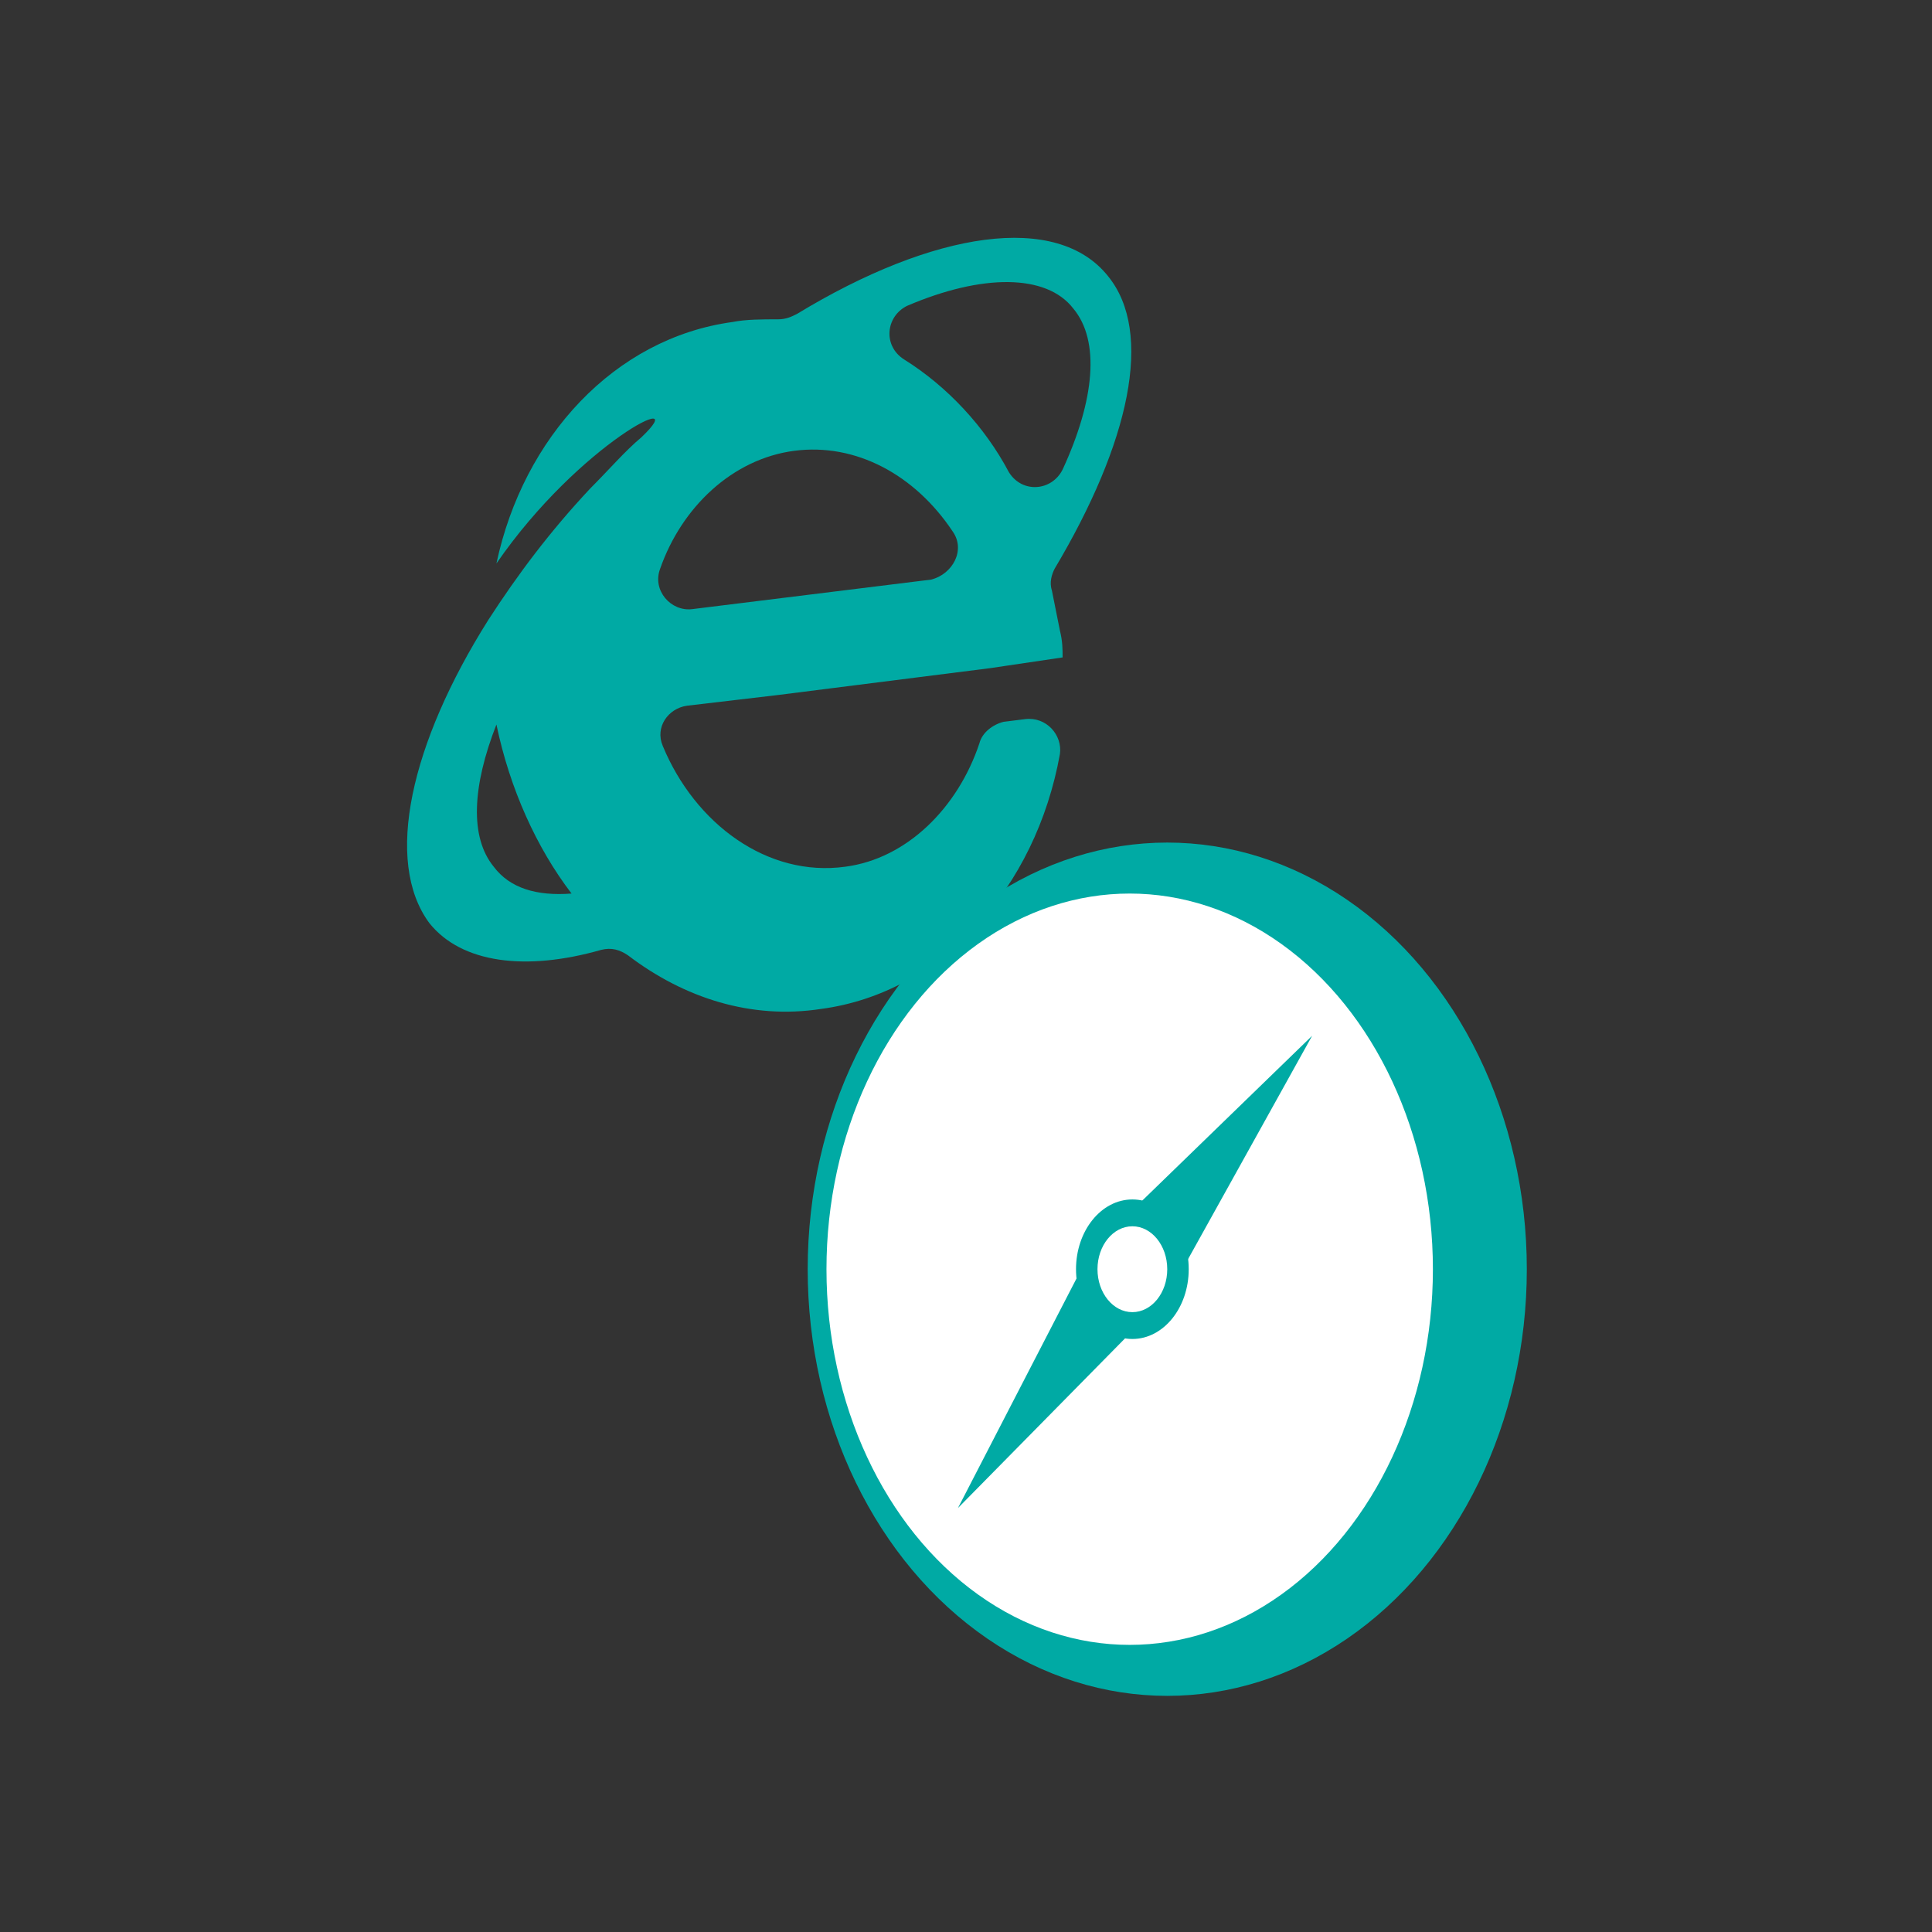 <?xml version="1.0" encoding="utf-8"?>
<!-- Generator: Adobe Illustrator 18.0.0, SVG Export Plug-In . SVG Version: 6.00 Build 0)  -->
<svg version="1.2" baseProfile="tiny" id="Layer_1" xmlns="http://www.w3.org/2000/svg" xmlns:xlink="http://www.w3.org/1999/xlink"
	 x="0px" y="0px" viewBox="0 0 72 72" xml:space="preserve">
<rect x="0" y="0" width="72" height="72" fill="#333333" stroke="none"/>
<g>
	<ellipse fill="#00AAA4" cx="43.5" cy="47.3" rx="13.4" ry="15.9"/>
	<ellipse fill="#FFFFFF" cx="42.1" cy="47.3" rx="11.3" ry="14"/>
	<ellipse fill="#00AAA4" cx="42.2" cy="47.3" rx="2.1" ry="2.6"/>
	<ellipse fill="#FFFFFF" cx="42.2" cy="47.3" rx="1.3" ry="1.6"/>
	<path fill="#00AAA4" d="M42.2,45.1c0,0,1.7,1.5,1.7,2.5l5-9L42.2,45.1z"/>
	<path fill="#00AAA4" d="M42.2,49.6c0,0-1.8-1.4-1.8-2.5l-4.7,9.1L42.2,49.6z"/>
	<path fill="#00AAA4" d="M41.3,10.3c-1.9-2.4-6.5-1.7-11.6,1.4c-0.2,0.1-0.4,0.2-0.7,0.2c-0.6,0-1.2,0-1.7,0.1
		c-4.4,0.6-7.8,4.3-8.8,9c3.1-4.5,7.4-6.6,5.4-4.7c-0.6,0.5-1.2,1.2-1.9,1.9c-1.5,1.6-2.7,3.2-3.8,4.9c0,0,0,0,0,0c0,0,0,0,0,0
		c-2.9,4.6-3.9,9-2.2,11.3c1.2,1.5,3.6,1.8,6.4,1c0.4-0.1,0.7,0,1,0.2c2.1,1.6,4.6,2.4,7.2,2c4.5-0.6,8-4.5,8.9-9.5
		c0.1-0.7-0.5-1.4-1.3-1.3l-0.8,0.1c-0.4,0.1-0.8,0.4-0.9,0.8c-0.8,2.4-2.7,4.3-5,4.6c-2.9,0.4-5.6-1.6-6.8-4.5
		c-0.3-0.7,0.2-1.4,0.9-1.5l3.4-0.4l7.9-1l2.7-0.4c0-0.3,0-0.6-0.1-1c-0.1-0.5-0.2-1-0.3-1.5c-0.1-0.3,0-0.6,0.1-0.8
		C42.1,16.5,43,12.4,41.3,10.3z M18.4,32.3c-0.9-1.1-0.8-3,0.1-5.3c0.5,2.4,1.5,4.6,2.8,6.3C20,33.4,19,33.1,18.4,32.3z M25.8,22.7
		c-0.8,0.1-1.5-0.7-1.2-1.5c0.8-2.3,2.7-4.1,5-4.4s4.5,0.9,5.9,3c0.5,0.7,0,1.6-0.8,1.8L25.8,22.7z M33.7,13.4
		c-0.8-0.5-0.7-1.6,0.1-2c2.8-1.2,5.2-1.2,6.2,0.1c1,1.2,0.8,3.4-0.4,6c-0.4,0.8-1.5,0.9-2,0.1C36.7,15.9,35.3,14.4,33.7,13.4z"/>
</g>
</svg>
